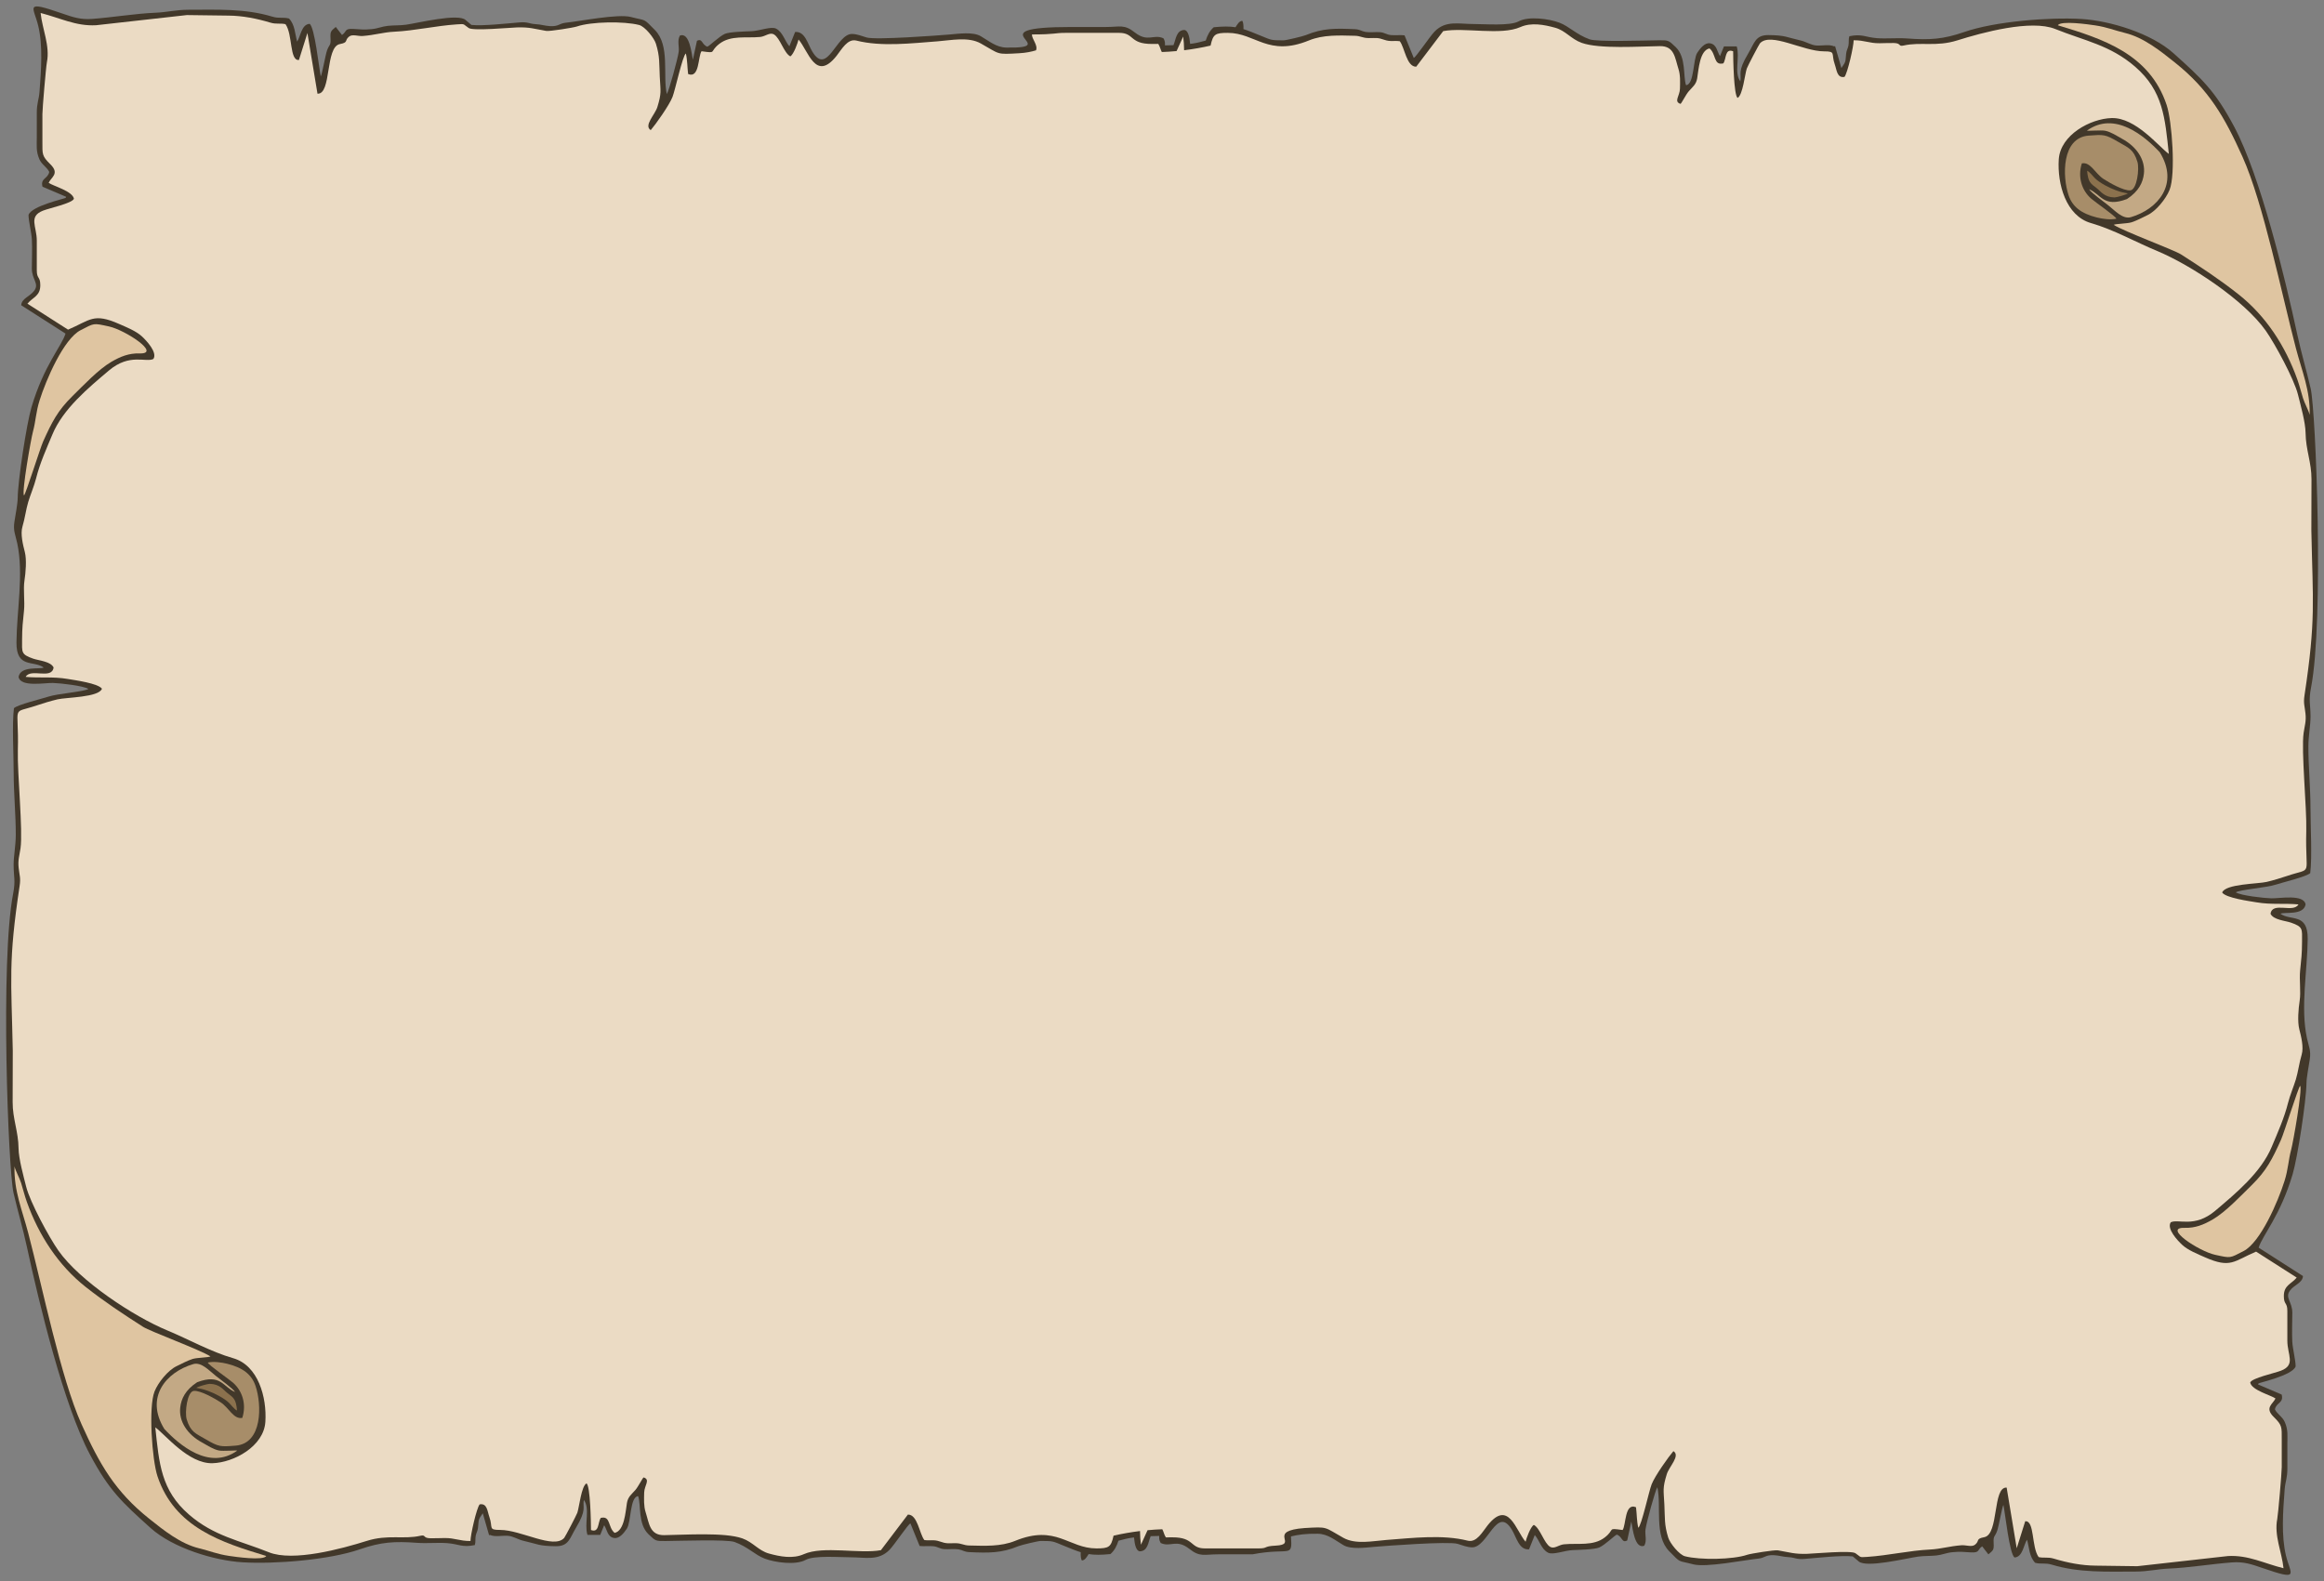 <?xml version="1.0" encoding="UTF-8"?><svg xmlns="http://www.w3.org/2000/svg" xmlns:xlink="http://www.w3.org/1999/xlink" height="541.7" preserveAspectRatio="xMidYMid meet" version="1.0" viewBox="-2.1 -2.2 796.1 541.7" width="796.1" zoomAndPan="magnify"><rect x="-2.1" y="-2.2" width="796.1" height="541.7" fill="#808080" stroke="none"/><g clip-rule="evenodd" fill-rule="evenodd"><g id="change1_1"><path d="M2.525,406.48c1.439,6.206,3.24,12.263,4.576,18.45 c4.234,19.605,12.632,54.32,21.598,71.181c6.527,12.275,10.953,16.357,20.815,25.218c7.6,6.828,21.708,11.146,31.516,11.732 c11.058,0.662,29.651-0.813,40.155-4.456c7.266-2.519,11.889-2.786,19.519-2.222c3.546,0.263,7.101-0.148,10.418,0.111 c3.954,0.308,5.093,1.563,9.435,0.661c0.357-1.22,0.066-2.012,0.311-3.229c0.198-0.987,0.635-1.512,0.776-2.693 c0.339-2.828-0.118-2.49,1.633-4.975l2.164,7.518l0.313-0.101c1.656,0.795,4.234,0.147,6.191,0.311 c1.733,0.145,3.564,1.317,5.191,1.688c5.178,1.182,5.229,1.807,11.128,1.873c4.489,0.05,4.799-2.746,6.921-6.286 c3.777-6.301,2.247-6.868,2.707-9.577c2.23,2.992,0.082,8.222,1.242,11.977l4.373,0.012l1.352-3.332 c1.024,1.552,1.082,4.013,3.404,4.391c1.846,0.3,3.425-1.805,4.368-3.216c1.507-2.259,1.009-10.898,3.864-11.131 c1.065,3.036-0.136,9.503,3.544,13.05c2.502,2.412,2.497,2.357,5.978,2.328c4.65-0.039,20.917-0.622,23.528,0.336 c4.64,1.701,6.925,4.405,10.298,5.691c3.56,1.356,10.638,2.316,14.024,0.445c2.887-1.594,11.656-0.901,15.298-0.901 c5.254,0,9.639,1.324,13.451-2.563c1.634-1.665,6.277-8.659,7.145-9.053l3.162,7.744c1.55,0.172,3.158-0.057,4.655,0.084 c1.684,0.157,2.088,0.905,3.922,1.006c1.488,0.081,3.354-0.172,4.782,0.071c1.482,0.252,1.843,0.86,3.667,0.943 c6.569,0.3,10.931,0.395,16.844-2.053c0.948-0.392,6.748-1.779,7.615-1.775c4.325,0.021,3.974,0.033,7.843,1.617 c2.381,0.975,4.174,1.721,5.854,2.238c-0.045,1.238,0.048,2.253,0.387,2.848c1.116-0.126,1.607-1.104,2.331-2.206 c2.02,0.32,4.243,0.317,7.467-0.008c1.428-1.279,2.131-2.701,2.739-4.565c1.602-0.435,3.125-0.828,4.299-0.99 c0.331-0.045,0.677-0.089,1.036-0.132c0.234,2.636,0.763,4.514,1.905,4.758c2.861-0.041,2.93-3.094,3.8-5.203 c0.959-0.042,1.942-0.068,2.931-0.076c0.001,0.573-0.164,1.283,0.507,2.419c3.397,1.584,5.333-1.518,9.826,2.025 c3.659,2.886,5.085,1.855,9.829,1.855c3.928,0,7.856-0.002,11.784,0c12.915-2.47,13.691,1.517,13.188-6.134 c2.292-0.578,5.125-0.99,9.186-0.919c3.463,0.062,5.927,2.248,8.801,3.919c2.646,1.538,7.583,0.822,10.688,0.557 c3.767-0.323,25.309-1.932,28.39-1.018c1.668,0.495,3.233,1.185,5.001,1.203c5.356,0.056,8.438-14.494,13.559-6.098 c1.686,2.765,2.479,7.043,5.925,6.779l1.96-4.899c1.628,1.816,2.193,4.813,4.56,6.047c1.668,0.87,5.654-0.768,8.424-0.883 c2.006-0.084,7.565-0.203,9.144-0.917c1.973-0.892,5.33-4.205,5.979-4.388c1.967,0.707,1.667,3.013,3.562,1.999l1.399-6.464 c0.482,2.308,1.122,9.47,4.426,8.287c1.011-1.725,0.182-3.784,0.436-5.618c0.318-2.301,3.261-13.187,4.062-14.443 c1.454,6.526-1.18,16.637,4.087,21.96c4.167,4.211,2.7,3.007,8.172,4.447c4.459,1.175,17.422-1.444,22.306-1.948 c2.387-0.247,2.376-1.309,5.322-1.181c1.823,0.079,3.039,0.577,5.121,0.688c2.094,0.112,2.604,0.823,5.397,0.597 c4.349-0.354,12.666-1.291,16.529-0.866l2.001,1.694c2.563,2.358,16.26-1.035,20.376-1.618c2.045-0.29,4.112-0.17,6.209-0.386 c2.126-0.22,3.392-0.924,5.609-1.132c2.619-0.246,3.674-0.099,6.204,0.064c3.28,0.21,2.219-0.973,3.935-2.061l2.128,2.749 c1.614-1.391,1.945-1.434,1.797-3.937c-0.153-2.602,0.436-1.931,1.216-4.162c0.55-1.571,1.696-8.238,2.136-8.842 c0.608,2.966,2.08,16.857,3.814,18.003c2.839-0.18,3.094-4.376,4.283-6.089c0.735,2.689,0.751,5.818,2.772,7.91 c2.033,0.547,3.377-0.068,5.705,0.637c9.384,2.845,18.901,2.367,28.645,2.367c4.441,0,7.448-0.865,11.474-1.026 c6.732-0.269,14.536-1.582,21.64-2.112c3.972-0.297,6.587,0.602,10.311,1.889c13.116,4.533,9.733,2.289,8.152-4.191 c-1.659-6.797-1.021-15.257-0.462-22.647c0.216-2.842,0.954-3.841,0.935-7.356c-0.015-2.761-0.003-5.525-0.002-8.287 c0.001-2.916,0.3-4.711-0.866-7.459c-0.783-1.847-2.68-2.83-3.398-4.375c0.459-2.437,3.104-2.113,2.31-5.08l-8.085-3.451 l0.134-0.348c0.223-0.285,11.629-2.739,12.735-5.839c0.022-2.051-1.011-5.997-1.145-8.489c-0.167-3.104,0.006-6.748,0.01-9.907 c0.005-3.739-2.608-5.15-0.823-7.576c1.524-2.071,4.323-2.623,4.474-4.999l-15.184-9.717c1.325-4.318,7.401-10.839,11.646-25.169 c1.688-5.699,4.688-25.313,4.738-31.215c0.016-1.845,0.804-6.021,1.121-8.067c0.481-3.105-0.329-4.408-0.965-7.371 c-2.267-10.579,0.172-23.012,0.263-33.979c0.075-9.012-5.838-6.043-9.332-8.606c1.337-0.702,7.877,0.685,8.613-3.186 c-0.604-3.626-8.933-2.021-11.774-2.097c-2.59-0.069-10.389-0.949-12.136-2.043c1.192-0.901,10.567-1.622,13.582-2.615 c2.292-0.755,10.703-2.773,11.914-3.994c0.69-5.389,0.089-16.115,0.09-22.071c0.001-7.055-0.741-14.541-0.721-21.351 c0.01-3.653,0.744-7.313,0.739-10.188c-0.007-4.262-0.716-5.361,0.167-9.917c4.463-23.024,1.664-94.789-0.126-102.509 c-1.438-6.207-3.239-12.263-4.575-18.451c-4.234-19.605-12.632-54.32-21.598-71.181c-6.526-12.275-10.953-16.357-20.815-25.218 c-7.6-6.828-21.709-11.145-31.516-11.732c-11.058-0.662-29.651,0.814-40.155,4.456c-7.266,2.519-11.889,2.787-19.519,2.222 c-3.547-0.262-7.102,0.148-10.418-0.111c-3.954-0.308-5.093-1.563-9.435-0.661c-0.357,1.22-0.066,2.012-0.311,3.229 c-0.198,0.987-0.635,1.512-0.776,2.693c-0.34,2.828,0.118,2.49-1.633,4.974l-2.164-7.517l-0.314,0.101 c-1.656-0.795-4.233-0.148-6.19-0.311c-1.733-0.144-3.564-1.317-5.19-1.688c-5.178-1.182-5.229-1.807-11.129-1.873 c-4.489-0.05-4.799,2.746-6.921,6.286c-3.777,6.301-2.247,6.868-2.707,9.578c-2.23-2.993-0.081-8.222-1.241-11.977l-4.373-0.012 l-1.353,3.333c-1.024-1.552-1.081-4.013-3.404-4.391c-1.846-0.3-3.425,1.805-4.367,3.216c-1.508,2.258-1.01,10.898-3.864,11.13 c-1.065-3.036,0.137-9.502-3.545-13.05c-2.502-2.412-2.496-2.357-5.977-2.328c-4.65,0.04-20.918,0.622-23.528-0.335 c-4.641-1.701-6.926-4.406-10.299-5.691c-3.56-1.357-10.638-2.316-14.024-0.446c-2.887,1.595-11.656,0.902-15.298,0.902 c-5.254,0-9.639-1.325-13.451,2.562c-1.634,1.665-6.277,8.659-7.145,9.053l-3.161-7.744c-1.551-0.172-3.158,0.056-4.655-0.084 c-1.684-0.158-2.088-0.905-3.922-1.006c-1.488-0.082-3.354,0.171-4.782-0.072c-1.482-0.252-1.843-0.86-3.667-0.943 c-6.569-0.299-10.931-0.394-16.844,2.053c-0.948,0.392-6.748,1.78-7.615,1.775c-4.325-0.021-3.974-0.033-7.844-1.617 c-2.38-0.975-4.174-1.72-5.854-2.238c0.045-1.239-0.049-2.253-0.388-2.848c-1.116,0.126-1.607,1.104-2.33,2.207 c-2.02-0.321-4.243-0.318-7.468,0.008c-1.428,1.279-2.13,2.701-2.738,4.565c-1.602,0.435-3.125,0.828-4.3,0.99 c-0.33,0.045-0.676,0.089-1.035,0.132c-0.234-2.635-0.763-4.514-1.904-4.757c-2.861,0.041-2.93,3.094-3.801,5.203 c-0.959,0.042-1.942,0.068-2.931,0.076c-0.001-0.573,0.164-1.283-0.507-2.418c-3.397-1.584-5.334,1.518-9.826-2.025 c-3.659-2.886-5.085-1.856-9.83-1.856c-3.928,0-7.855,0.002-11.784,0c-33.892-0.014-2.18,7.409-22.373,7.053 c-3.464-0.062-5.927-2.249-8.802-3.919c-2.646-1.538-7.583-0.823-10.687-0.557c-3.767,0.323-25.309,1.931-28.39,1.018 c-1.668-0.495-3.233-1.185-5-1.204c-5.357-0.056-8.438,14.495-13.559,6.098c-1.686-2.764-2.479-7.042-5.925-6.779l-1.96,4.9 c-1.628-1.817-2.194-4.813-4.56-6.047c-1.668-0.87-5.654,0.768-8.424,0.883c-2.006,0.083-7.565,0.203-9.143,0.917 c-1.973,0.892-5.331,4.206-5.98,4.388c-1.967-0.707-1.667-3.013-3.562-2l-1.399,6.464c-0.482-2.307-1.122-9.469-4.427-8.287 c-1.01,1.725-0.181,3.784-0.435,5.619c-0.318,2.301-3.261,13.186-4.061,14.443c-1.455-6.526,1.179-16.637-4.088-21.96 c-4.167-4.211-2.7-3.006-8.172-4.447c-4.459-1.174-17.421,1.445-22.305,1.949c-2.387,0.247-2.376,1.309-5.323,1.18 c-1.823-0.079-3.04-0.577-5.122-0.688c-2.093-0.112-2.603-0.824-5.397-0.597c-4.349,0.353-12.666,1.291-16.529,0.866l-2-1.694 c-2.563-2.358-16.261,1.035-20.376,1.619c-2.045,0.29-4.112,0.169-6.208,0.386c-2.126,0.22-3.392,0.924-5.61,1.132 c-2.62,0.246-3.674,0.098-6.204-0.064c-3.28-0.21-2.219,0.972-3.935,2.061l-2.127-2.749c-1.615,1.39-1.946,1.433-1.797,3.937 c0.153,2.602-0.435,1.931-1.216,4.162c-0.55,1.571-1.696,8.238-2.135,8.842c-0.609-2.966-2.08-16.858-3.815-18.003 c-2.839,0.18-3.093,4.376-4.283,6.089c-0.735-2.689-0.751-5.819-2.772-7.911c-2.034-0.547-3.377,0.069-5.705-0.637 c-9.384-2.844-18.901-2.367-28.645-2.367c-4.441,0-7.448,0.865-11.474,1.026c-6.733,0.269-14.536,1.583-21.64,2.113 c-3.972,0.297-6.587-0.602-10.31-1.889C6.013-2.154,9.395,0.09,10.977,6.57c1.659,6.797,1.021,15.257,0.461,22.648 c-0.216,2.842-0.954,3.84-0.935,7.356c0.015,2.76,0.003,5.525,0.002,8.287c0,2.917-0.299,4.711,0.867,7.459 c0.783,1.846,2.679,2.83,3.398,4.375c-0.459,2.437-3.104,2.113-2.31,5.08l8.085,3.451l-0.134,0.348 c-0.223,0.285-11.629,2.739-12.736,5.839c-0.022,2.05,1.011,5.997,1.146,8.489c0.167,3.103-0.006,6.748-0.01,9.907 c-0.005,3.739,2.607,5.15,0.823,7.576c-1.524,2.072-4.323,2.623-4.473,4.999l15.183,9.717c-1.325,4.319-7.401,10.839-11.646,25.169 c-1.688,5.699-4.689,25.313-4.738,31.215c-0.015,1.844-0.803,6.021-1.121,8.067c-0.481,3.105,0.33,4.408,0.964,7.371 c2.268,10.579-0.171,23.012-0.262,33.979c-0.075,9.013,5.838,6.043,9.333,8.606c-1.337,0.703-7.877-0.685-8.613,3.187 c0.604,3.625,8.933,2.02,11.774,2.096c2.589,0.069,10.389,0.949,12.136,2.043c-1.193,0.901-10.568,1.623-13.582,2.615 c-2.292,0.754-10.704,2.774-11.914,3.994c-0.69,5.389-0.089,16.116-0.09,22.072c0,7.055,0.741,14.54,0.721,21.351 c-0.011,3.652-0.745,7.313-0.74,10.188c0.007,4.262,0.715,5.361-0.167,9.917C-2.063,326.995,0.735,398.76,2.525,406.48z" fill="#42382A"/></g><g id="change2_1"><path d="M27.239,438.712c-9.36-7.397-16.04-17.637-20.146-29.135 c-0.781-2.188-1.292-4.361-1.962-6.483c-0.585-1.852-1.946-4.194-2.266-5.693c-0.219,8.431,2.642,14.963,4.71,22.853 c4.891,18.655,11.157,49.711,18.259,65.509c6.161,13.702,11.511,23.047,23.125,32.323c5.057,4.04,10.775,8.631,17.144,10.178 c3.756,0.913,6.184,2.002,10.306,2.608c2.077,0.306,11.741,1.712,12.71,0.021c-15.232-4.615-31.404-9.693-37.274-27.316 c-1.862-5.592-3.132-23.703-1.006-29.043c1.231-3.092,4.609-7.261,7.524-8.656c1.763-0.844,3.679-1.897,5.51-2.484 c1.471-0.473,5.646-0.499,6.107-0.876c-3.396-2.218-20.618-8.565-23.071-10.134C40.122,448.04,33.613,443.75,27.239,438.712z" fill="#DFC5A1"/></g><g id="change2_2"><path d="M6.114,167.55c0.516-0.177,5.565-16.284,6.563-18.493 c2.957-6.546,4.937-10.539,10.041-15.543c3.748-3.674,8.884-9.153,13.338-11.751c3.126-1.823,6.032-2.982,9.627-2.877 c7.67,0.225-4.878-8.027-10.449-9.241c-5.522-1.204-4.933-1.177-9.739,1.289c-5.783,2.966-11.83,17.008-14.033,24.039 c-1.301,4.155-1.275,7.015-2.273,10.702C8.513,148.173,5.298,166.357,6.114,167.55z" fill="#DFC5A1"/></g><g id="change3_1"><path d="M80.9,483.584c-2.997,0.586-4.538-3.48-7.449-5.354 c-1.979-1.273-6.832-4.085-9.146-3.896c-2.274,0.187-3.169,7.369-2.453,9.736c1.33,4.394,3.072,4.826,6.523,6.844 c4.553,2.662,5.035,2.575,10.202,2.179c9.266-0.712,9.05-13.985,6.856-20.457c-1.305-3.847-4.206-6.223-9.697-7.596 c-1.938-0.484-4.74-0.875-6.676-0.408c0.382,0.924,7.221,5.625,8.654,6.882C80.982,474.379,82.375,478.997,80.9,483.584z" fill="#A78D69"/></g><g id="change4_1"><path d="M79.162,494.801c-0.282-0.16-4.834,0.225-6.232-0.04 c-1.939-0.366-3.944-1.715-5.664-2.669c-5.211-2.769-8.192-7.354-7.623-12.108c0.353-2.939,1.713-5.944,5.796-8.624 c8.125-3.038,8.812,1.598,12.968,3.354c-0.429-0.948-5.309-4.537-6.46-5.423c-2.3-1.771-5.01-4.979-7.872-4.13 c-9.268,2.747-16.597,11.351-9.875,22.229C59.294,492.831,69.601,501.706,79.162,494.801z" fill="#C3A985"/></g><g id="change5_1"><path d="M65.15,473.281c1.847,0.385,2.104,0.377,4.098,1.092 c2.11,0.755,5.408,2.425,7.066,4.028c0.898,0.868,1.77,2.185,2.775,2.66c-0.31-3.984-1.244-4.409-3.266-5.971 c-1.457-1.125-2.605-3.11-6.099-3.175C69.051,471.903,65.764,472.833,65.15,473.281z" fill="#8B714D"/></g><g id="change6_1"><path d="M0.185,324.02v-0.318V324.02z" fill="#FFC"/></g><g id="change6_2"><path d="M0.185,325.295v-0.319V325.295z" fill="#FFC"/></g><g id="change6_3"><path d="M0.185,325.932v-0.318V325.932z" fill="#FFC"/></g><g id="change6_4"><path d="M0.185,326.57v-0.319V326.57z" fill="#FFC"/></g><g id="change6_5"><path d="M0.185,327.844v-0.318V327.844z" fill="#FFC"/></g><g id="change6_6"><path d="M0.185,328.482v-0.318V328.482z" fill="#FFC"/></g><g id="change6_7"><path d="M0.185,329.12V328.8V329.12z" fill="#FFC"/></g><g id="change6_8"><path d="M0.185,330.394v-0.319V330.394z" fill="#FFC"/></g><g id="change6_9"><path d="M0.185,331.031v-0.318V331.031z" fill="#FFC"/></g><g id="change6_10"><path d="M0.185,331.668v-0.318V331.668z" fill="#FFC"/></g><g id="change6_11"><path d="M0.185,332.943v-0.318V332.943z" fill="#FFC"/></g><g id="change6_12"><path d="M0.185,333.581v-0.318V333.581z" fill="#FFC"/></g><g id="change6_13"><path d="M0.185,334.217v-0.318V334.217z" fill="#FFC"/></g><g id="change6_14"><path d="M0.185,335.493v-0.319V335.493z" fill="#FFC"/></g><g id="change6_15"><path d="M0.185,336.13v-0.319V336.13z" fill="#FFC"/></g><g id="change6_16"><path d="M0.185,336.767v-0.318V336.767z" fill="#FFC"/></g><g id="change6_17"><path d="M0.185,338.042v-0.318V338.042z" fill="#FFC"/></g><g id="change6_18"><path d="M0.185,338.679v-0.318V338.679z" fill="#FFC"/></g><g id="change6_19"><path d="M0.185,339.317v-0.319V339.317z" fill="#FFC"/></g><g id="change2_3"><path d="M764.71,98.644c9.359,7.397,16.039,17.637,20.146,29.134 c0.782,2.188,1.292,4.362,1.963,6.483c0.584,1.852,1.945,4.195,2.266,5.694c0.219-8.431-2.643-14.963-4.711-22.853 c-4.892-18.656-11.157-49.711-18.26-65.509c-6.16-13.703-11.511-23.047-23.125-32.324c-5.057-4.04-10.774-8.631-17.144-10.178 c-3.756-0.913-6.184-2.001-10.306-2.608c-2.077-0.306-11.741-1.712-12.71-0.021c15.231,4.616,31.404,9.694,37.273,27.316 c1.862,5.592,3.132,23.703,1.006,29.043c-1.23,3.092-4.608,7.261-7.523,8.656c-1.763,0.844-3.679,1.897-5.51,2.484 c-1.471,0.472-5.646,0.499-6.107,0.876c3.396,2.217,20.618,8.565,23.071,10.134C751.826,89.317,758.336,93.605,764.71,98.644z" fill="#DFC5A1"/></g><g id="change2_4"><path d="M785.835,369.806c-0.517,0.178-5.565,16.284-6.563,18.493 c-2.957,6.546-4.937,10.539-10.042,15.543c-3.748,3.675-8.883,9.153-13.338,11.752c-3.127,1.823-6.032,2.982-9.627,2.877 c-7.671-0.225,4.878,8.026,10.448,9.24c5.522,1.204,4.933,1.177,9.739-1.288c5.783-2.966,11.83-17.008,14.033-24.039 c1.301-4.154,1.274-7.015,2.272-10.701C783.436,389.183,786.65,370.999,785.835,369.806z" fill="#DFC5A1"/></g><g id="change3_2"><path d="M711.049,53.771c2.997-0.586,4.537,3.48,7.449,5.354 c1.978,1.273,6.832,4.085,9.146,3.896c2.274-0.186,3.169-7.369,2.453-9.736c-1.33-4.393-3.072-4.826-6.523-6.843 c-4.553-2.662-5.035-2.575-10.202-2.179c-9.267,0.711-9.051,13.985-6.856,20.457c1.305,3.847,4.206,6.223,9.697,7.596 c1.938,0.484,4.74,0.875,6.677,0.408c-0.383-0.923-7.222-5.625-8.655-6.882C710.966,62.977,709.574,58.36,711.049,53.771z" fill="#A78D69"/></g><g id="change4_2"><path d="M712.787,42.555c0.281,0.16,4.834-0.225,6.232,0.04 c1.938,0.366,3.943,1.714,5.664,2.669c5.211,2.769,8.192,7.354,7.622,12.108c-0.353,2.939-1.713,5.944-5.796,8.624 c-8.124,3.039-8.812-1.598-12.968-3.353c0.428,0.948,5.309,4.536,6.46,5.422c2.3,1.771,5.01,4.978,7.872,4.129 c9.267-2.747,16.597-11.35,9.875-22.228C732.654,44.525,722.348,35.651,712.787,42.555z" fill="#C3A985"/></g><g id="change5_2"><path d="M726.798,64.076c-1.847-0.385-2.104-0.377-4.098-1.092 c-2.11-0.755-5.408-2.425-7.065-4.028c-0.898-0.868-1.77-2.185-2.775-2.661c0.311,3.984,1.244,4.41,3.267,5.971 c1.457,1.125,2.604,3.11,6.098,3.175C722.897,65.453,726.185,64.524,726.798,64.076z" fill="#8B714D"/></g><g id="change6_20"><path d="M791.764,213.336v0.319V213.336z" fill="#FFC"/></g><g id="change6_21"><path d="M791.764,212.061v0.319V212.061z" fill="#FFC"/></g><g id="change6_22"><path d="M791.764,211.424v0.319V211.424z" fill="#FFC"/></g><g id="change6_23"><path d="M791.764,210.787v0.319V210.787z" fill="#FFC"/></g><g id="change6_24"><path d="M791.764,209.512v0.318V209.512z" fill="#FFC"/></g><g id="change6_25"><path d="M791.764,208.875v0.318V208.875z" fill="#FFC"/></g><g id="change6_26"><path d="M791.764,208.237v0.319V208.237z" fill="#FFC"/></g><g id="change6_27"><path d="M791.764,206.962v0.319V206.962z" fill="#FFC"/></g><g id="change6_28"><path d="M791.764,206.325v0.318V206.325z" fill="#FFC"/></g><g id="change6_29"><path d="M791.764,205.688v0.319V205.688z" fill="#FFC"/></g><g id="change6_30"><path d="M791.764,204.413v0.319V204.413z" fill="#FFC"/></g><g id="change6_31"><path d="M791.764,203.776v0.318V203.776z" fill="#FFC"/></g><g id="change6_32"><path d="M791.764,203.139v0.318V203.139z" fill="#FFC"/></g><g id="change6_33"><path d="M791.764,201.864v0.319V201.864z" fill="#FFC"/></g><g id="change6_34"><path d="M791.764,201.226v0.319V201.226z" fill="#FFC"/></g><g id="change6_35"><path d="M791.764,200.589v0.318V200.589z" fill="#FFC"/></g><g id="change6_36"><path d="M791.764,199.314v0.318V199.314z" fill="#FFC"/></g><g id="change6_37"><path d="M791.764,198.677v0.319V198.677z" fill="#FFC"/></g><g id="change6_38"><path d="M791.764,198.04v0.319V198.04z" fill="#FFC"/></g><g id="change7_1"><path d="M51.099,486.827c1.313,12.329,1.92,21.535,11.553,29.886 c8.546,7.409,17.307,8.859,27.341,12.905c8.308,3.35,25.047-1.213,33.574-3.898c7.196-2.266,12.599-0.44,18.359-1.753 c1.967-0.449,0.71,0.794,3.358,0.853c1.496,0.032,3.353-0.058,4.896-0.073c3.59-0.037,5.064,1.03,8.884,1.017 c-0.002-2.095,2.086-11.243,3.137-12.55c2.587-0.479,2.633,2.331,3.337,4.309c1.307,3.671-0.53,4.443,3.672,4.443 c7.242,0,18.34,6.735,21.963,2.733c0.304-0.336,4.23-7.831,4.503-8.638c0.634-1.873,1.374-9.157,3.145-10.047 c1.312,0.935,1.522,13.508,1.522,15.979c2.873,1.085,2.293-2.586,3.354-4.144c3.447-0.863,2.389,3.251,4.753,5.129 c3.357-0.724,3.708-7.181,4.215-10.265c0.348-2.115,1.581-2.939,2.862-4.402c1.029-1.176,2.465-4.132,2.846-4.339 c2.408,0.762,0.251,2.731,0.192,5.185c-0.054,2.261-0.173,4.638,0.493,6.718c1.219,3.812,1.387,7.943,6.33,7.882 c6.973-0.087,20.738-1.052,26.825,1.114c3.643,1.297,5.515,4.193,9.085,5.182c3.81,1.055,8.198,1.892,11.934,0.228 c6.663-2.965,19.152-0.021,26.428-1.378l9.246-12.197c3.329-0.065,3.937,6.603,5.636,8.732c1.976,0.27,3.24-0.247,5.272,0.477 c2.369,0.844,2.892,0.592,5.321,0.594c2.241,0.003,2.718,0.745,4.8,0.792c5.278,0.119,10.791,0.416,15.691-1.586 c14.026-5.732,18.302,2.571,27.836,2.583c4.303,0.005,5.042-0.452,5.886-4.36c2.891-0.678,6.015-1.216,9.069-1.595 c0.027,1.673,0.114,3.271,0.317,4.688l2.261-4.972c1.76-0.168,3.466-0.278,5.056-0.328c0.47,0.851,0.633,1.915,1.217,2.784 l2.177-0.017c7.704-0.029,5.99,3.798,11.18,3.798h18.432c3.333,0,1.411-0.731,5.83-0.95c7.622-0.376-2.117-4.407,7.788-5.814 c0.666-0.095,1.376-0.167,2.143-0.211c8.092-0.468,6.526-0.426,13.248,3.343c4.262,2.39,10.099,1.08,14.853,0.727 c9.005-0.67,19.208-1.909,27.754,0.257c3.048,0.772,5.043-3.018,6.813-5.245c7.186-9.043,9.64,1.771,13.014,5.61 c0.191-0.909,1.635-5.117,2.825-5.77c2.151,1.117,3.505,6.297,5.573,7.505c1.475,0.86,2.92-0.673,4.722-0.853 c4.732-0.473,10.066,0.701,14.019-2.368c3.64-2.826,0.594-3.28,6.091-2.528c1.225-1.704,0.641-9.469,4.595-7.8 c0.298,2.375,0.234,4.72,0.776,7.031c1.112-0.729,3.64-12.49,4.566-14.877c1.124-2.898,5.844-9.517,7.466-11.382 c2.486,1.559-1.474,5.282-2.282,7.934c-1.473,4.833-1.07,5.309-0.816,10.346c0.232,4.609-0.076,6.851,1.318,11.332 c0.622,2.001,3.786,5.907,5.75,6.41c5.179,1.328,16.401,1.175,21.374-0.529c1.088-0.373,9.275-1.702,10.446-1.502 c4.157,0.71,5.681,1.337,10.076,1.194c2.279-0.074,14.917-1.247,16.47-0.214c2.112,1.405,1.102,1.459,4.053,1.262 c7.364-0.495,14.404-2.179,21.535-2.521c3.679-0.178,6.682-1.165,10.729-1.46c1.643-0.12,3.546,0.71,4.678-0.201 c1.665-1.34,0.107-2.002,3.158-2.569c5.066-0.943,2.794-17.322,7.665-16.993l3.448,20.787l2.906-9.237 c3.264-0.375,2.104,8.838,4.61,12.267c1.877,0.41,3.081-0.105,5.21,0.534c4.629,1.393,9.482,2.361,14.335,2.395l14.222,0.192 l31.101-3.482c6.974-0.39,12.421,2.554,19.012,4.179c-0.567-5.5-3.271-11.221-2.147-16.882c0.311-1.563,1.538-15.889,1.538-17.746 v-9.561c0-4.185,0.179-4.788-2.714-7.616c-3.298-3.225-0.284-4.436,0.57-6.366c-1.585-1.13-8.18-2.824-8.657-5.457 c0.593-1.555,8.357-3.197,10.586-4.074c5.079-1.997,2.134-5.396,2.134-10.266v-10.198c0-3.037-1.2-1.98-1.199-5.099 c0.001-3.729,2.551-4.066,4.409-6.318l-13.918-8.895c-7.644,3.248-8.643,5.869-17.543,1.931c-2.43-1.076-5.771-2.396-7.771-4.252 c-1.558-1.446-5.391-5.509-3.916-7.723c2.588-1.288,8.121,2.047,15.211-3.937c7.063-5.962,15.716-13.129,19.385-21.933 c2.098-5.034,4.258-9.748,5.607-15.127c0.613-2.444,1.916-5.532,2.662-7.982c0.746-2.454,1.14-5.645,1.989-8.487 c0.74-2.473-0.174-6.166-0.814-8.649c-0.685-2.647-0.3-7.099,0.12-9.82c0.464-3.009-0.169-7.132,0.157-10.306 c0.409-3.979,0.641-5.749,0.657-9.912c0.017-4.374,0.391-5.061-3.796-6.518c-1.917-0.667-6.049-0.942-6.994-3.035 c0.604-4.281,7.833-0.109,9.563-3.211c-4.991-0.453-9.228,0.163-14.395-0.714c-2.428-0.412-10.433-1.486-11.739-3.353 c1.063-2.979,12.258-2.934,15.231-3.637c2.341-0.553,4.892-1.33,7.084-2.07c9.064-3.061,6.058,0.77,6.496-15.391 c0.218-7.987-1.787-27.463-0.907-33.587c0.37-2.58,0.928-3.958,0.628-6.702c-0.281-2.583-0.741-3.424-0.328-6.161 c3.948-26.124,2.838-31.926,2.348-56.452l0.045-17.589c0.026-5.746-1.956-10.055-2.025-15.9c-0.043-3.577-1.691-9.454-2.615-13.153 c-1.313-5.253-7.836-17.313-11.021-21.844c-7.344-10.449-25.821-22.59-37.221-27.32c-7.468-3.098-14.953-7.346-22.666-9.558 c-8.583-2.461-11.562-13.421-11.021-21.81c0.541-8.42,10.851-13.959,18.105-14.167c8.25-0.235,16.123,9.771,19.598,12.283 c-1.312-12.329-1.919-21.535-11.552-29.886c-8.546-7.409-17.308-8.859-27.342-12.905c-8.308-3.35-25.048,1.213-33.573,3.898 c-7.196,2.266-12.6,0.44-18.359,1.753c-1.968,0.449-0.711-0.794-3.358-0.853c-1.496-0.032-3.353,0.058-4.896,0.073 c-3.59,0.037-5.064-1.03-8.884-1.017c0.002,2.095-2.086,11.244-3.138,12.55c-2.587,0.479-2.633-2.331-3.337-4.309 c-1.307-3.671,0.529-4.443-3.673-4.443c-7.241,0-18.34-6.735-21.963-2.733c-0.304,0.336-4.23,7.832-4.503,8.638 c-0.634,1.873-1.374,9.157-3.145,10.047c-1.312-0.935-1.522-13.507-1.522-15.979c-2.873-1.084-2.293,2.586-3.354,4.144 c-3.447,0.864-2.389-3.251-4.754-5.128c-3.356,0.724-3.708,7.181-4.215,10.264c-0.348,2.115-1.58,2.94-2.862,4.403 c-1.029,1.175-2.465,4.132-2.846,4.339c-2.408-0.762-0.251-2.732-0.192-5.185c0.054-2.261,0.173-4.638-0.492-6.718 c-1.22-3.811-1.387-7.943-6.33-7.881c-6.974,0.086-20.738,1.052-26.825-1.115c-3.643-1.297-5.515-4.193-9.085-5.182 c-3.81-1.054-8.197-1.891-11.935-0.228c-6.662,2.965-19.151,0.021-26.428,1.378l-9.246,12.197 c-3.329,0.066-3.938-6.602-5.636-8.732c-1.977-0.269-3.24,0.248-5.272-0.476c-2.369-0.844-2.892-0.592-5.321-0.594 c-2.241-0.002-2.718-0.745-4.8-0.792c-5.278-0.119-10.791-0.416-15.69,1.586c-14.026,5.732-18.303-2.572-27.837-2.583 c-4.303-0.005-5.042,0.452-5.887,4.36c-2.89,0.678-6.014,1.216-9.068,1.594c-0.027-1.672-0.114-3.271-0.317-4.688l-2.262,4.971 c-1.76,0.168-3.466,0.279-5.056,0.329c-0.469-0.851-0.633-1.915-1.217-2.785l-2.177,0.017c-7.703,0.029-5.99-3.798-11.179-3.798 h-18.432c-3.919,0-3.244,0.542-11.486,0.542c-0.044,1.593,2.154,3.729,1.386,5.446c-1.584,0.472-3.375,0.855-5.661,0.987 c-8.091,0.467-6.526,0.426-13.248-3.343c-4.262-2.39-10.1-1.08-14.854-0.727c-9.005,0.67-19.207,1.909-27.753-0.257 c-3.048-0.772-5.044,3.018-6.813,5.245c-7.185,9.043-9.639-1.771-13.014-5.61c-0.19,0.909-1.634,5.117-2.825,5.77 c-2.151-1.117-3.504-6.297-5.573-7.505c-1.474-0.86-2.919,0.673-4.722,0.853c-4.732,0.472-10.066-0.701-14.019,2.369 c-3.639,2.826-0.593,3.279-6.09,2.528c-1.225,1.704-0.641,9.468-4.594,7.799c-0.298-2.375-0.234-4.72-0.776-7.031 c-1.113,0.728-3.64,12.49-4.566,14.876c-1.125,2.898-5.844,9.517-7.466,11.382c-2.487-1.559,1.474-5.282,2.282-7.934 c1.473-4.833,1.071-5.308,0.816-10.345c-0.232-4.61,0.076-6.851-1.318-11.332c-0.622-2.001-3.786-5.907-5.75-6.411 c-5.179-1.328-16.401-1.175-21.374,0.53c-1.087,0.373-9.276,1.702-10.446,1.502c-4.157-0.71-5.681-1.338-10.076-1.195 c-2.279,0.074-14.917,1.247-16.469,0.214c-2.113-1.406-1.102-1.459-4.053-1.262c-7.365,0.495-14.404,2.179-21.535,2.521 c-3.679,0.177-6.682,1.165-10.729,1.46c-1.643,0.12-3.546-0.71-4.678,0.201c-1.665,1.34-0.107,2.002-3.158,2.57 c-5.067,0.943-2.794,17.322-7.666,16.993l-3.448-20.787l-2.906,9.237c-3.264,0.375-2.103-8.838-4.61-12.267 c-1.877-0.41-3.081,0.105-5.209-0.535c-4.629-1.392-9.483-2.361-14.335-2.394L61.928,2.962L30.827,6.444 c-6.973,0.39-12.42-2.553-19.012-4.179c0.568,5.5,3.271,11.221,2.147,16.882c-0.31,1.563-1.537,15.888-1.537,17.746v9.561 c0,4.185-0.179,4.788,2.713,7.616c3.298,3.225,0.284,4.436-0.57,6.366c1.585,1.129,8.179,2.824,8.658,5.457 c-0.593,1.555-8.357,3.198-10.586,4.074c-5.08,1.998-2.134,5.396-2.134,10.266v10.198c0,3.037,1.2,1.981,1.199,5.099 c-0.001,3.729-2.551,4.066-4.41,6.318l13.918,8.895c7.643-3.248,8.642-5.869,17.542-1.93c2.43,1.076,5.772,2.396,7.771,4.252 c1.557,1.446,5.391,5.508,3.915,7.723c-2.587,1.288-8.121-2.047-15.21,3.937c-7.063,5.962-15.716,13.129-19.385,21.933 c-2.098,5.034-4.257,9.748-5.607,15.127c-0.613,2.444-1.917,5.532-2.662,7.982c-0.747,2.455-1.141,5.645-1.99,8.487 c-0.739,2.473,0.174,6.167,0.815,8.65c0.684,2.647,0.3,7.099-0.12,9.82c-0.464,3.01,0.168,7.132-0.158,10.306 c-0.409,3.98-0.641,5.75-0.657,9.912c-0.017,4.375-0.39,5.061,3.796,6.518c1.917,0.667,6.048,0.943,6.994,3.036 c-0.604,4.281-7.833,0.109-9.563,3.211c4.991,0.453,9.228-0.164,14.395,0.713c2.428,0.413,10.433,1.487,11.739,3.353 c-1.063,2.979-12.257,2.934-15.232,3.637c-2.34,0.554-4.891,1.331-7.083,2.071c-9.065,3.06-6.058-0.77-6.496,15.391 c-0.217,7.987,1.787,27.463,0.907,33.587c-0.371,2.581-0.928,3.958-0.628,6.702c0.282,2.583,0.742,3.424,0.328,6.16 c-3.948,26.124-2.837,31.927-2.347,56.453l-0.045,17.588c-0.025,5.746,1.957,10.056,2.026,15.9 c0.043,3.576,1.691,9.454,2.616,13.153c1.313,5.253,7.835,17.313,11.02,21.844c7.344,10.449,25.821,22.591,37.221,27.32 c7.467,3.098,14.954,7.346,22.666,9.558c8.583,2.461,11.561,13.421,11.021,21.81c-0.541,8.42-10.851,13.959-18.105,14.166 C62.447,499.345,54.574,489.338,51.099,486.827z" fill="#EBDBC4"/></g></g></svg>